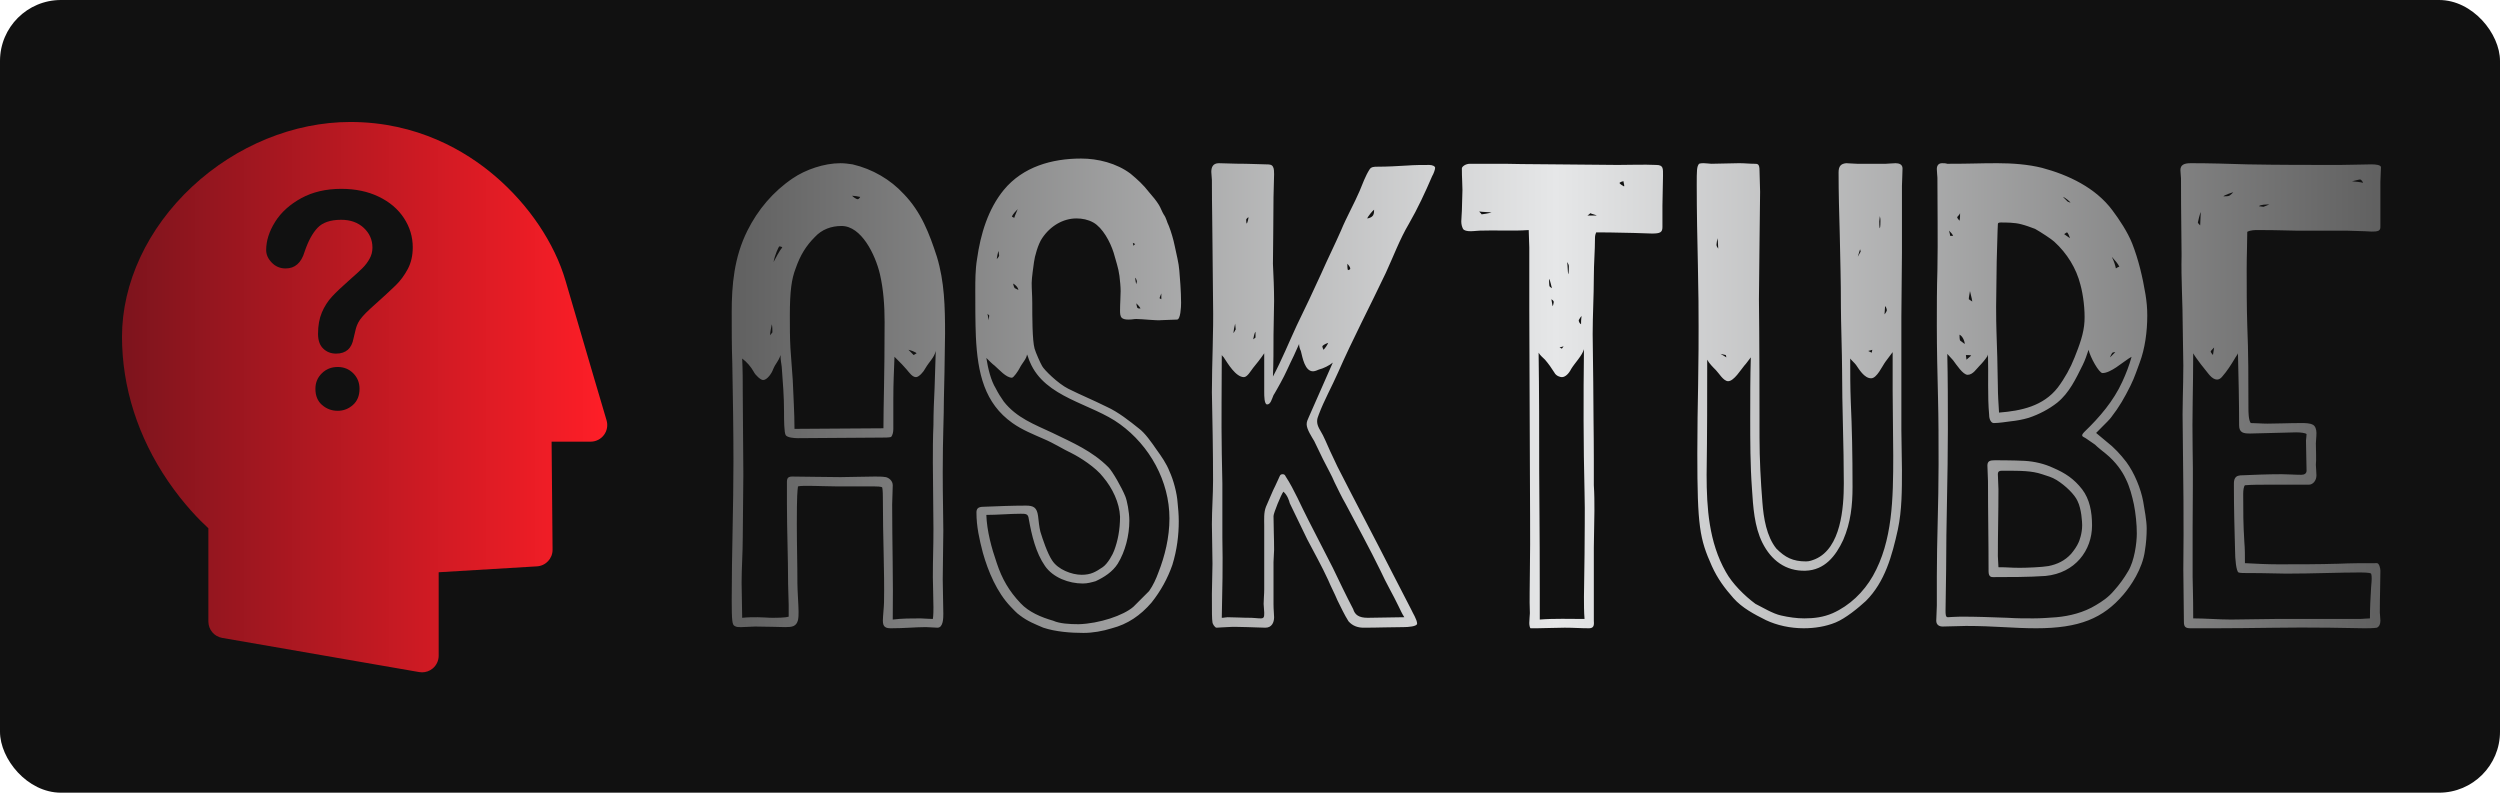 <svg width="463.8" height="147.059" viewBox="0 0 410 130" class="looka-1j8o68f"><defs id="SvgjsDefs15820"><linearGradient id="SvgjsLinearGradient15827"><stop id="SvgjsStop15828" stop-color="#7d141d" offset="0"></stop><stop id="SvgjsStop15829" stop-color="#ff1e27" offset="1"></stop></linearGradient><linearGradient id="SvgjsLinearGradient15830"><stop id="SvgjsStop15831" stop-color="#616161" offset="0"></stop><stop id="SvgjsStop15832" stop-color="#e6e7e8" offset="0.5"></stop><stop id="SvgjsStop15833" stop-color="#616161" offset="1"></stop></linearGradient></defs><g id="SvgjsG15821" featurekey="rootContainer" transform="matrix(1,0,0,1,0,0)" fill="#111111"><rect xmlns="http://www.w3.org/2000/svg" width="410" height="130" rx="10" ry="10"></rect></g><g id="SvgjsG15822" featurekey="S6ay6y-0" transform="matrix(1.1,0,0,1.1,1.954,10.132)" fill="url(#SvgjsLinearGradient15827)"><path xmlns="http://www.w3.org/2000/svg" d="M82.547,32.666c-1.638-5.632-5.479-11.338-10.536-15.649c-4.301-3.669-11.534-8.042-21.56-8.042  c-8.413,0-17.009,3.516-23.583,9.644c-6.645,6.194-10.455,14.351-10.455,22.38c0,7.512,2.377,14.963,6.871,21.541  c2.367,3.467,4.741,5.85,6.008,7.012v13.904c0,1.204,0.867,2.234,2.055,2.439l29.379,5.095c0.142,0.024,0.282,0.037,0.424,0.037  c0.578,0,1.145-0.203,1.594-0.581c0.56-0.471,0.883-1.165,0.883-1.895V76.106l14.653-0.879c1.315-0.078,2.341-1.174,2.328-2.495  l-0.146-16.096h5.821c0.781,0,1.518-0.369,1.984-0.996c0.469-0.625,0.612-1.433,0.391-2.183  C88.624,53.34,85.231,41.892,82.547,32.666z M50.845,51.162c-0.657,0.583-1.414,0.874-2.275,0.874c-0.889,0-1.663-0.291-2.326-0.864  c-0.664-0.571-0.996-1.379-0.996-2.412c0-0.923,0.322-1.697,0.963-2.319c0.641-0.625,1.429-0.938,2.359-0.938  c0.916,0,1.691,0.312,2.317,0.938c0.626,0.623,0.94,1.396,0.94,2.319C51.827,49.775,51.499,50.581,50.845,51.162z M59.007,30.923  c-0.503,0.938-1.1,1.738-1.793,2.412c-0.691,0.681-1.934,1.821-3.726,3.425c-0.495,0.449-0.892,0.847-1.191,1.191  c-0.298,0.339-0.521,0.654-0.667,0.938c-0.146,0.286-0.258,0.569-0.339,0.852c-0.078,0.283-0.199,0.781-0.358,1.494  c-0.277,1.519-1.145,2.275-2.602,2.275c-0.758,0-1.396-0.247-1.912-0.742c-0.519-0.498-0.779-1.23-0.779-2.209  c0-1.223,0.192-2.283,0.57-3.179c0.38-0.894,0.882-1.682,1.508-2.361c0.627-0.674,1.471-1.479,2.537-2.415  c0.932-0.818,1.605-1.433,2.02-1.848c0.416-0.415,0.768-0.876,1.049-1.387c0.285-0.51,0.428-1.062,0.428-1.66  c0-1.167-0.433-2.146-1.301-2.952c-0.867-0.803-1.986-1.199-3.355-1.199c-1.603,0-2.781,0.4-3.54,1.211  c-0.758,0.806-1.399,1.997-1.923,3.569c-0.496,1.65-1.437,2.476-2.82,2.476c-0.816,0-1.506-0.288-2.066-0.864  c-0.56-0.576-0.84-1.201-0.84-1.87c0-1.387,0.443-2.788,1.332-4.209c0.888-1.418,2.187-2.595,3.89-3.53  c1.706-0.93,3.694-1.396,5.968-1.396c2.113,0,3.977,0.388,5.596,1.172c1.616,0.776,2.866,1.836,3.749,3.179  c0.88,1.338,1.321,2.798,1.321,4.37C59.761,28.906,59.509,29.99,59.007,30.923z"></path></g><g id="SvgjsG15823" featurekey="nameFeature-0" transform="matrix(4.767,0,0,4.767,117.14,7.696)" fill="url(#SvgjsLinearGradient15830)"><path d="M7.94 9.86 c0 0.44 -0.02 0.88 -0.02 1.34 c0 0.28 -0.02 0.62 -0.02 0.9 c0 0.66 -0.04 1.3 -0.04 2.54 c0 0.9 0.02 1.52 0.02 2 c0 0.34 -0.02 1.34 -0.02 1.68 c0 0.36 0.02 0.82 0.02 1.18 c0 0.14 0 0.48 -0.2 0.48 c-0.1 0 -0.3 -0.02 -0.4 -0.02 c-0.36 0 -0.72 0.04 -1.2 0.04 c-0.18 0 -0.28 -0.04 -0.28 -0.26 c0 -0.14 0.04 -0.5 0.04 -0.64 c0.02 -1.06 -0.04 -2.16 -0.04 -3.58 c0 -0.06 0 -0.26 -0.02 -0.36 c-0.02 -0.04 -0.2 -0.04 -0.26 -0.04 l-1.26 0 c-0.34 0 -0.68 -0.02 -1.08 -0.02 c-0.1 0 -0.22 0 -0.3 0.02 c-0.02 0.16 -0.04 0.3 -0.04 1.3 c0 0.72 0.02 1.32 0.02 2.04 c0 0.22 0.04 0.78 0.04 0.96 c0 0.1 0 0.2 -0.02 0.3 c-0.06 0.22 -0.2 0.24 -0.44 0.24 c-0.14 0 -0.64 -0.02 -1.04 -0.02 c-0.1 0 -0.34 0.02 -0.46 0.02 s-0.18 0 -0.24 -0.04 c-0.08 -0.04 -0.1 -0.16 -0.1 -0.9 c0 -1.58 0.06 -3.18 0.06 -4.76 c0 -1.12 -0.02 -2.26 -0.04 -3.38 c-0.02 -0.58 -0.02 -1.18 -0.02 -1.76 c0 -0.92 0.08 -1.88 0.54 -2.8 c0.36 -0.72 0.88 -1.34 1.56 -1.8 c0.44 -0.3 1.08 -0.52 1.64 -0.52 c0.14 0 0.28 0.02 0.42 0.04 c0.68 0.16 1.3 0.52 1.76 1.02 c0.6 0.62 0.88 1.36 1.14 2.16 c0.26 0.86 0.28 1.72 0.28 2.64 z M7.58 11.72 c0.02 -0.42 0.02 -0.84 0.04 -1.26 c-0.06 0.24 -0.22 0.36 -0.36 0.6 c-0.06 0.12 -0.22 0.3 -0.32 0.3 c-0.12 0 -0.22 -0.14 -0.32 -0.26 s-0.2 -0.22 -0.42 -0.44 c-0.02 0.58 -0.04 0.86 -0.04 1.46 l0 1.02 c0 0.1 -0.02 0.22 -0.08 0.28 c-0.08 0.02 -0.2 0.02 -0.34 0.02 c-0.94 0 -1.9 0.02 -2.86 0.02 c-0.14 0 -0.36 -0.02 -0.42 -0.1 s-0.06 -0.56 -0.06 -0.8 c0 -0.56 -0.04 -1 -0.08 -1.56 c-0.02 -0.18 -0.04 -0.2 -0.04 -0.4 c-0.08 0.24 -0.16 0.26 -0.26 0.5 c-0.04 0.12 -0.2 0.36 -0.34 0.36 c-0.08 0 -0.26 -0.16 -0.32 -0.28 c-0.1 -0.18 -0.24 -0.34 -0.4 -0.46 c0.02 0.4 0.02 0.82 0.02 1.24 c0 0.92 0.02 1.84 0.02 2.74 c0 0.74 -0.02 1.46 -0.02 2.18 c0 0.52 -0.04 1.04 -0.04 1.56 c0 0.38 0.02 0.8 0.02 1.2 c0.18 -0.02 0.36 -0.02 0.54 -0.02 s0.34 0.02 0.52 0.02 c0.1 0 0.42 0 0.54 -0.04 l0 -0.4 c0 -0.2 -0.02 -0.52 -0.02 -0.72 c0 -0.92 -0.04 -1.82 -0.04 -2.74 l0 -0.68 c0 -0.16 -0.02 -0.28 0.18 -0.28 c0.42 0 1.1 0.02 1.66 0.02 c0.38 0 0.78 -0.02 1.18 -0.02 c0.12 0 0.26 0 0.38 0.02 c0.1 0.02 0.24 0.12 0.24 0.28 c0 0.2 -0.02 0.48 -0.02 0.66 c0 1.32 0.04 2.64 0.02 3.96 c0.32 -0.04 0.64 -0.04 0.96 -0.04 c0.06 0 0.3 0.02 0.42 0.02 c0.02 -0.1 0.02 -0.34 0.02 -0.4 c0 -0.3 -0.02 -0.8 -0.02 -1.04 c0 -0.7 0.02 -0.96 0.02 -1.66 c0 -0.76 -0.02 -1.52 -0.02 -2.28 c0 -0.44 0 -0.84 0.02 -1.3 c0 -0.4 0.02 -0.86 0.04 -1.28 z M5.82 13.12 c0 -0.86 0.04 -1.7 0.04 -3.66 c0 -0.56 -0.04 -1.12 -0.16 -1.64 c-0.16 -0.68 -0.64 -1.66 -1.32 -1.66 c-0.36 0 -0.68 0.12 -0.92 0.38 c-0.3 0.3 -0.5 0.62 -0.66 1.08 c-0.14 0.36 -0.2 0.78 -0.2 1.62 c0 0.38 0 0.76 0.02 1.12 s0.06 0.74 0.08 1.1 c0.02 0.56 0.06 1.12 0.06 1.68 c1.02 0 2.02 -0.02 3.06 -0.02 z M2.04 7.4 c0.08 -0.14 0.18 -0.36 0.3 -0.5 c0 -0.02 -0.08 -0.04 -0.1 -0.04 s-0.16 0.3 -0.2 0.54 z M2 9.82 c0 -0.08 0 -0.2 -0.02 -0.28 c-0.02 0.1 -0.06 0.28 -0.06 0.38 z M6.96 10.54 c-0.02 -0.04 -0.24 -0.12 -0.28 -0.12 l0.18 0.18 z M5.02 5.16 c-0.08 -0.02 -0.22 -0.04 -0.28 -0.04 c0.04 0.04 0.14 0.12 0.2 0.12 c0.02 0 0.08 -0.06 0.08 -0.08 z M15.32 8.64 c0 0.02 0.04 0.02 0.06 0.04 l0 -0.2 c-0.02 0.06 -0.06 0.14 -0.06 0.16 z M14.66 9 c0 -0.04 -0.12 -0.16 -0.14 -0.18 c0 0.02 0.02 0.14 0.04 0.16 s0.08 0.02 0.1 0.02 z M14.52 8.16 c0 -0.02 0.02 -0.08 0.02 -0.1 s-0.04 -0.12 -0.06 -0.12 c0 0.02 0.02 0.18 0.04 0.22 z M14.42 6.84 l0.06 -0.06 l-0.08 -0.04 z M10.46 8.36 c0 -0.08 -0.1 -0.18 -0.18 -0.22 c0.02 0.06 0.02 0.12 0.06 0.16 z M9.78 7.02 c-0.02 0.04 -0.06 0.22 -0.06 0.28 c0.04 -0.04 0.08 -0.1 0.08 -0.12 s-0.02 -0.14 -0.02 -0.16 z M10.32 5.88 c0.02 -0.08 0.1 -0.24 0.12 -0.3 c-0.04 0.04 -0.18 0.18 -0.2 0.26 z M9.44 9.4 l0.02 -0.16 l-0.06 -0.06 z M10.86 10.84 c-0.04 -0.08 -0.06 -0.18 -0.1 -0.26 c-0.02 0.16 -0.16 0.28 -0.26 0.48 c-0.04 0.08 -0.2 0.32 -0.26 0.32 c-0.2 0 -0.44 -0.28 -0.6 -0.42 c-0.06 -0.04 -0.18 -0.16 -0.28 -0.26 c0.06 0.38 0.16 0.78 0.32 1.04 c0.08 0.16 0.18 0.32 0.28 0.46 c0.44 0.56 1.04 0.78 1.68 1.08 c0.7 0.34 1.36 0.62 1.92 1.18 c0.14 0.14 0.46 0.7 0.58 1 c0.06 0.14 0.14 0.54 0.14 0.84 c0 0.5 -0.14 1.06 -0.4 1.48 c-0.18 0.28 -0.46 0.46 -0.76 0.6 c-0.14 0.04 -0.28 0.08 -0.44 0.08 c-0.48 0 -1.02 -0.2 -1.3 -0.6 c-0.32 -0.46 -0.46 -1.06 -0.56 -1.62 c-0.02 -0.18 -0.1 -0.18 -0.28 -0.18 c-0.36 0 -0.8 0.04 -1.18 0.04 c0.02 0.56 0.18 1.14 0.36 1.66 c0.18 0.54 0.42 0.96 0.82 1.38 c0.28 0.3 0.7 0.48 1.12 0.6 c0.22 0.1 0.56 0.12 0.88 0.12 c0.7 -0.02 1.54 -0.3 1.88 -0.6 l0.54 -0.54 c0.14 -0.2 0.24 -0.42 0.32 -0.64 c0.22 -0.56 0.38 -1.2 0.38 -1.86 c0 -1.28 -0.68 -2.5 -1.7 -3.24 c-0.98 -0.72 -2.58 -0.9 -3.1 -2.14 z M16.06 8.8 c0 0.16 -0.02 0.58 -0.14 0.58 c-0.1 0 -0.46 0.02 -0.54 0.02 c-0.16 0.02 -0.66 -0.04 -0.86 -0.04 c-0.1 0 -0.12 0.02 -0.28 0.02 c-0.1 0 -0.18 -0.02 -0.22 -0.06 c-0.06 -0.06 -0.06 -0.16 -0.06 -0.26 c0 -0.24 0.02 -0.44 0.02 -0.66 c0 -0.16 -0.02 -0.34 -0.04 -0.52 c-0.04 -0.3 -0.12 -0.5 -0.2 -0.8 c-0.12 -0.38 -0.38 -0.86 -0.7 -1.04 c-0.18 -0.1 -0.38 -0.14 -0.58 -0.14 c-0.46 0 -0.9 0.26 -1.18 0.68 c-0.14 0.2 -0.26 0.64 -0.28 0.82 c-0.02 0.14 -0.08 0.56 -0.08 0.72 c0 0.24 0.02 0.42 0.02 0.7 c0 0.44 0 1.28 0.08 1.56 c0.04 0.14 0.2 0.5 0.26 0.6 c0.06 0.12 0.54 0.6 0.9 0.78 c0.44 0.22 0.88 0.4 1.32 0.62 c0.4 0.18 0.8 0.5 1.1 0.74 c0.22 0.16 0.44 0.48 0.62 0.74 c0.16 0.22 0.34 0.48 0.44 0.74 c0.14 0.3 0.26 0.76 0.28 1.08 c0.02 0.18 0.04 0.42 0.04 0.64 c0 0.48 -0.06 0.98 -0.22 1.5 c-0.16 0.46 -0.4 0.9 -0.72 1.3 c-0.38 0.44 -0.82 0.74 -1.36 0.88 c-0.32 0.1 -0.66 0.16 -0.98 0.16 c-0.44 0 -0.96 -0.04 -1.38 -0.18 c-0.28 -0.12 -0.54 -0.22 -0.8 -0.42 c-0.12 -0.08 -0.24 -0.22 -0.32 -0.3 c-0.48 -0.5 -0.78 -1.22 -0.96 -1.86 c-0.12 -0.46 -0.22 -0.9 -0.22 -1.38 c0 -0.12 0.04 -0.2 0.24 -0.2 c0.5 -0.02 1 -0.04 1.46 -0.04 c0.26 0 0.38 0.06 0.42 0.36 c0.02 0.18 0.04 0.38 0.08 0.54 c0.08 0.26 0.24 0.74 0.4 0.98 c0.2 0.32 0.68 0.5 1.02 0.5 c0.32 0 0.48 -0.1 0.72 -0.26 c0.18 -0.12 0.36 -0.46 0.4 -0.58 c0.12 -0.32 0.2 -0.7 0.2 -1.16 c-0.02 -0.48 -0.26 -0.98 -0.58 -1.36 c-0.26 -0.34 -0.8 -0.68 -1.08 -0.82 c-0.3 -0.14 -0.6 -0.34 -0.98 -0.5 c-0.36 -0.16 -0.72 -0.3 -1.06 -0.54 c-0.96 -0.68 -1.2 -1.7 -1.26 -2.98 c-0.02 -0.48 -0.02 -1.08 -0.02 -1.56 c0 -0.36 0 -0.74 0.06 -1.1 c0.12 -0.86 0.38 -1.72 0.92 -2.38 c0.66 -0.8 1.66 -1.08 2.66 -1.08 c0.58 0 1.22 0.16 1.7 0.52 c0.24 0.2 0.44 0.38 0.64 0.64 c0.14 0.16 0.24 0.28 0.34 0.44 c0.06 0.1 0.1 0.22 0.16 0.32 c0.1 0.14 0.1 0.24 0.18 0.4 c0.08 0.2 0.16 0.48 0.2 0.68 c0.06 0.3 0.14 0.58 0.16 0.86 c0.02 0.24 0.06 0.7 0.06 1.1 z M18.54 10.06 c0.02 -0.02 0.06 -0.04 0.08 -0.06 l0 -0.2 c-0.04 0.04 -0.06 0.18 -0.08 0.26 z M18.32 6.08 c0.02 -0.02 0.06 -0.18 0.06 -0.22 c-0.02 0 -0.08 0.06 -0.08 0.08 s0 0.12 0.02 0.14 z M17.94 9.72 c0 -0.04 -0.02 -0.16 -0.02 -0.2 c-0.02 0.06 -0.06 0.28 -0.06 0.32 c0.02 0 0.06 -0.1 0.08 -0.12 z M21.78 7.46 c0 0.06 0 0.18 0.02 0.22 c0.06 -0.02 0.08 -0.02 0.08 -0.06 s-0.06 -0.12 -0.1 -0.16 z M22.46 5.9 c0.08 0 0.2 -0.06 0.22 -0.14 c0.02 -0.04 0.02 -0.12 0.02 -0.16 c-0.06 0.04 -0.2 0.22 -0.24 0.3 z M21.12 10.18 c-0.12 0.04 -0.2 0.1 -0.2 0.12 c0 0.04 0.04 0.12 0.04 0.12 c0.06 -0.06 0.14 -0.18 0.16 -0.24 z M24.8 4.16 c0 0.06 -0.06 0.22 -0.1 0.28 c-0.24 0.56 -0.5 1.12 -0.8 1.64 c-0.32 0.54 -0.54 1.14 -0.8 1.7 c-0.54 1.14 -1.14 2.28 -1.64 3.42 c-0.22 0.5 -0.48 0.96 -0.66 1.44 c-0.04 0.1 -0.06 0.16 -0.06 0.24 c0 0.18 0.12 0.32 0.2 0.48 c0.12 0.24 0.22 0.5 0.34 0.74 c0.06 0.12 0.1 0.22 0.16 0.34 c0.62 1.22 1.26 2.42 1.88 3.64 c0.22 0.42 0.44 0.86 0.66 1.28 c0.04 0.1 0.2 0.34 0.2 0.48 c0 0.1 -0.32 0.12 -0.46 0.12 c-0.46 0 -0.88 0.02 -1.38 0.02 c-0.2 0 -0.38 -0.06 -0.52 -0.22 c-0.14 -0.22 -0.26 -0.48 -0.38 -0.72 c-0.1 -0.24 -0.22 -0.46 -0.32 -0.7 c-0.22 -0.48 -0.48 -0.94 -0.72 -1.4 c-0.2 -0.42 -0.4 -0.82 -0.6 -1.24 c-0.02 -0.08 -0.08 -0.28 -0.22 -0.4 c-0.08 0.1 -0.34 0.74 -0.34 0.84 c0 0.38 0.02 0.74 0.02 1.16 c0 0.14 -0.02 0.28 -0.02 0.42 l0 1.46 c0 0.18 0.02 0.34 0.02 0.44 c0 0.18 -0.08 0.36 -0.3 0.36 s-0.44 -0.02 -0.62 -0.02 c-0.26 0 -0.44 -0.02 -0.7 0 c-0.08 0 -0.3 0.02 -0.36 0.02 s-0.14 -0.14 -0.14 -0.18 c-0.02 -0.14 -0.02 -0.3 -0.02 -0.98 c0 -0.34 0.02 -0.7 0.02 -1.04 c0 -0.46 -0.02 -0.92 -0.02 -1.36 c0 -0.5 0.04 -1 0.04 -1.5 c0 -1.02 -0.02 -2.02 -0.04 -3.04 c0 -1.02 0.06 -2.06 0.04 -3.08 c0 -0.68 -0.02 -1.36 -0.02 -2.04 c0 -0.6 -0.02 -1.2 -0.02 -2.18 c0 -0.06 -0.02 -0.22 -0.02 -0.28 c0 -0.14 0.04 -0.3 0.26 -0.3 s0.44 0.02 0.92 0.02 c0.24 0 0.5 0.02 0.7 0.02 c0.1 0 0.2 0 0.24 0.08 c0.04 0.06 0.04 0.18 0.04 0.26 c0 0.26 -0.02 0.52 -0.02 0.78 c0 0.72 -0.02 2.02 -0.02 2.3 c0.02 0.42 0.04 0.86 0.04 1.28 c0 0.38 -0.02 0.78 -0.02 1.16 c0 0.5 0 0.96 -0.02 1.44 c0.3 -0.56 0.56 -1.2 0.82 -1.76 c0.3 -0.62 0.56 -1.16 0.84 -1.78 c0.22 -0.5 0.46 -0.98 0.68 -1.48 c0.18 -0.44 0.48 -0.98 0.64 -1.36 c0.1 -0.24 0.2 -0.52 0.34 -0.74 c0.06 -0.1 0.16 -0.1 0.28 -0.1 c0.34 0 0.68 -0.02 1.02 -0.04 c0.26 -0.02 0.52 -0.02 0.76 -0.02 c0.1 0 0.2 0.04 0.2 0.1 z M20.76 12.04 c0.18 -0.4 0.34 -0.78 0.52 -1.18 c-0.12 0.1 -0.32 0.2 -0.48 0.24 c-0.04 0.02 -0.14 0.06 -0.2 0.06 c-0.28 0 -0.36 -0.46 -0.42 -0.7 c-0.04 -0.08 -0.06 -0.16 -0.06 -0.24 c-0.06 0.14 -0.12 0.26 -0.18 0.4 c-0.16 0.32 -0.28 0.62 -0.46 0.94 c0 0 -0.22 0.4 -0.24 0.42 c-0.06 0.14 -0.1 0.32 -0.22 0.32 c-0.1 0 -0.1 -0.3 -0.1 -0.42 l0 -1.34 c-0.12 0.18 -0.28 0.38 -0.38 0.5 c-0.08 0.1 -0.2 0.32 -0.32 0.32 c-0.28 0 -0.56 -0.48 -0.68 -0.66 c-0.02 -0.04 -0.06 -0.06 -0.08 -0.1 c0 1.1 -0.02 2.2 0 3.38 c0 0.34 0.02 0.7 0.02 1.04 l0 1.86 c0.02 0.92 0 1.84 -0.02 2.76 c0.08 0 0.14 -0.02 0.2 -0.02 c0.24 0 0.5 0.02 0.82 0.02 c0.1 0 0.2 0.02 0.32 0.02 s0.12 -0.06 0.12 -0.2 c0 -0.1 -0.02 -0.2 -0.02 -0.3 c0 -0.16 0.02 -0.32 0.02 -0.5 l0 -2.18 c0 -0.22 -0.02 -0.46 0.06 -0.66 c0.04 -0.08 0.26 -0.62 0.32 -0.72 c0.04 -0.08 0.08 -0.18 0.12 -0.26 s0.04 -0.14 0.14 -0.14 c0.06 0 0.08 0.04 0.1 0.08 c0.3 0.46 0.52 1 0.78 1.5 c0.28 0.54 0.56 1.1 0.84 1.64 c0.22 0.46 0.46 0.96 0.7 1.42 c0.06 0.2 0.2 0.3 0.5 0.3 c0.4 0 0.86 -0.02 1.26 -0.02 c-0.08 -0.12 -0.14 -0.26 -0.2 -0.38 c-0.18 -0.38 -0.42 -0.78 -0.62 -1.22 c-0.38 -0.78 -0.8 -1.54 -1.2 -2.3 c-0.14 -0.24 -0.26 -0.5 -0.38 -0.74 c-0.1 -0.24 -0.24 -0.48 -0.4 -0.8 c-0.1 -0.2 -0.2 -0.42 -0.3 -0.62 c-0.08 -0.14 -0.26 -0.4 -0.26 -0.58 c0 -0.1 0.04 -0.16 0.08 -0.26 c0.1 -0.22 0.2 -0.46 0.3 -0.68 z M29.94 15.32 c-0.04 -1.64 -0.04 -3.28 -0.02 -4.92 c-0.06 0.22 -0.32 0.48 -0.44 0.68 c-0.08 0.16 -0.2 0.28 -0.32 0.28 c-0.06 0 -0.2 -0.04 -0.26 -0.16 c-0.1 -0.16 -0.2 -0.3 -0.32 -0.44 c-0.08 -0.08 -0.16 -0.14 -0.22 -0.24 c0.02 1.34 0.02 2.7 0.02 4.04 c0 0.92 0.02 1.86 0.02 4.24 l0 0.9 c0.5 -0.04 1.04 -0.02 1.54 -0.02 c-0.02 -0.22 -0.02 -0.54 -0.02 -0.76 c0 -0.48 0.02 -0.96 0.02 -1.46 c0 -0.72 0.02 -1.42 0 -2.14 z M32.62 5.48 l0 0.72 c0 0.18 -0.08 0.22 -0.36 0.22 c-0.2 0 -0.42 -0.02 -0.62 -0.02 c-0.28 0 -0.6 -0.02 -1.3 -0.02 c-0.02 0.04 -0.04 0.12 -0.04 0.18 c0 0.48 -0.04 0.86 -0.04 1.36 c0 0.64 -0.04 1.3 -0.04 1.96 c0 0.56 0.02 1.12 0.02 1.66 c0 0.88 0.02 1.72 0.02 2.64 l0 0.9 c0.02 0.3 0.02 0.58 0.02 0.88 c0 0.42 -0.02 0.84 -0.02 1.26 l0 2.52 c0 0.08 0.04 0.26 -0.16 0.26 c-0.3 0 -0.54 -0.02 -0.84 -0.02 s-0.72 0.02 -0.96 0.02 l-0.22 0 c-0.02 -0.02 -0.04 -0.1 -0.04 -0.18 c0 -0.12 0.02 -0.28 0.02 -0.34 c-0.02 -0.48 0 -0.96 0 -1.44 c0.02 -1.22 0 -2.44 0 -3.68 c0 -1.48 -0.02 -3.58 -0.02 -5.3 l0 -2.16 c0 -0.2 -0.02 -0.4 -0.02 -0.6 c-0.56 0.04 -1.12 0 -1.68 0.02 c-0.08 0 -0.2 0.02 -0.32 0.02 s-0.22 -0.02 -0.26 -0.08 c-0.04 -0.08 -0.06 -0.16 -0.06 -0.26 c0 -0.12 0.02 -0.26 0.02 -0.36 c0 -0.24 0.02 -0.48 0.02 -0.72 c0 -0.22 -0.02 -0.4 -0.02 -0.74 c0 -0.06 0.12 -0.16 0.28 -0.16 l1.2 0 s0.94 0.02 1.72 0.02 c0.38 0 1.78 0.02 2.16 0.02 c0.44 0 0.88 -0.02 1.32 0 c0.26 0 0.24 0.12 0.24 0.38 c0 0.34 -0.02 0.7 -0.02 1.04 z M26.4 5.76 c0.02 0 0.26 -0.04 0.34 -0.06 c-0.04 -0.02 -0.36 -0.02 -0.42 -0.04 c0 0.02 0.06 0.06 0.08 0.1 z M31.14 4.68 c0.02 0.04 0.12 0.1 0.16 0.12 c0.02 -0.04 -0.02 -0.12 -0.02 -0.18 c-0.02 0 -0.1 0.02 -0.14 0.06 z M28.74 8.24 c0.02 0.02 0.04 0.04 0.08 0.06 c-0.02 -0.04 -0.06 -0.28 -0.1 -0.32 c0 0.04 0 0.24 0.02 0.26 z M29.22 10.3 l-0.14 0.04 l0.08 0.04 z M29.38 7.82 c0.02 -0.02 0.02 -0.26 0.02 -0.28 c0 -0.06 -0.04 -0.1 -0.06 -0.14 c0.02 0.08 0.02 0.36 0.04 0.42 z M28.88 8.78 c0 -0.06 -0.06 -0.08 -0.08 -0.1 l0.04 0.24 c0.02 -0.02 0.04 -0.12 0.04 -0.14 z M29.82 9.54 c0 -0.06 0 -0.18 0.02 -0.28 c-0.04 0.02 -0.08 0.12 -0.1 0.14 c0 0.06 0.04 0.12 0.08 0.14 z M30.04 5.8 l0.32 0 c-0.02 -0.02 -0.2 -0.06 -0.22 -0.08 c-0.02 0.02 -0.06 0.06 -0.1 0.08 z M40.56 14.06 c0 -0.74 -0.02 -1.48 -0.02 -2.22 l0 -1.34 c-0.08 0.1 -0.16 0.22 -0.24 0.32 c-0.12 0.16 -0.3 0.58 -0.5 0.58 c-0.24 0 -0.42 -0.32 -0.52 -0.46 c-0.06 -0.08 -0.14 -0.14 -0.2 -0.22 c0 0.5 0 1 0.02 1.5 c0.04 0.88 0.06 1.76 0.06 2.92 c0 0.62 -0.06 1.22 -0.32 1.82 c-0.26 0.56 -0.64 1.04 -1.3 1.06 c-0.68 0.02 -1.18 -0.36 -1.48 -0.96 c-0.28 -0.56 -0.32 -1.24 -0.36 -1.86 c-0.06 -0.82 -0.06 -1.64 -0.06 -2.46 c0 -0.7 0 -1.38 0.02 -2.06 c-0.08 0.1 -0.16 0.22 -0.22 0.28 c-0.12 0.14 -0.36 0.54 -0.56 0.54 c-0.16 0 -0.32 -0.28 -0.42 -0.38 s-0.24 -0.24 -0.3 -0.36 c0 1.26 0 2.54 -0.02 3.96 c0 1.14 0.08 2.32 0.66 3.34 c0.22 0.4 0.64 0.82 1.02 1.1 c0.24 0.12 0.6 0.34 0.88 0.4 c0.26 0.06 0.54 0.1 0.8 0.1 c0.34 0 0.66 -0.04 0.98 -0.18 c0.58 -0.26 1.06 -0.72 1.38 -1.28 c0.68 -1.2 0.7 -2.66 0.7 -4.14 z M40.86 4.78 l0 2.3 c0 0.74 -0.02 1.48 -0.02 2.22 l0 3.88 c0 0.46 0.02 0.92 0.02 1.38 c0 0.68 0 1.38 -0.14 2.04 c-0.2 0.9 -0.44 1.8 -1.1 2.46 c-0.26 0.24 -0.7 0.6 -1.04 0.74 s-0.72 0.2 -1.1 0.2 c-0.46 0 -0.92 -0.1 -1.3 -0.28 c-0.4 -0.2 -0.82 -0.42 -1.12 -0.76 s-0.54 -0.66 -0.74 -1.1 c-0.42 -0.94 -0.5 -1.36 -0.5 -3.88 c0 -1.86 0.06 -2.62 0.04 -5.24 c0 -0.34 -0.02 -0.84 -0.02 -1.22 c-0.02 -0.88 -0.04 -1.84 -0.04 -2.76 c0 -0.52 0 -0.64 0.08 -0.74 c0.06 -0.02 0.12 -0.02 0.16 -0.02 c0.1 0 0.2 0.02 0.26 0.02 c0.28 0 0.68 -0.02 0.96 -0.02 c0.2 0 0.34 0.02 0.52 0.02 c0.12 0 0.18 0 0.18 0.24 s0.02 0.48 0.02 0.72 c0 0.58 -0.02 1.16 -0.02 1.74 c0 0.64 -0.02 1.32 -0.02 1.96 c0 0.46 0.02 0.9 0.02 4.78 c0 0.7 0.04 1.48 0.1 2.22 c0.04 0.52 0.14 1.16 0.48 1.58 c0.3 0.3 0.56 0.44 1.02 0.44 c0.12 0 0.22 -0.04 0.32 -0.08 c0.88 -0.38 0.98 -1.76 0.98 -2.6 c0 -1.32 -0.06 -2.62 -0.06 -3.94 c0 -0.48 -0.04 -1.66 -0.04 -2.12 c0 -1.04 -0.02 -1.44 -0.04 -2.54 c-0.02 -0.7 -0.04 -1.4 -0.04 -2.1 c0 -0.22 0.08 -0.3 0.26 -0.32 c0.08 0 0.28 0.02 0.38 0.02 l0.98 0 c0.08 0 0.24 -0.02 0.34 -0.02 c0.12 0 0.24 0.04 0.24 0.18 c0 0.16 -0.02 0.5 -0.02 0.6 z M39.44 7.04 l-0.02 -0.08 l-0.08 0.26 z M39.84 10.42 l-0.14 0.04 l0.12 0.06 z M40.1 6.24 c0.02 -0.04 0.02 -0.22 0.02 -0.26 s0 -0.08 -0.02 -0.16 c0 0.04 -0.02 0.14 -0.02 0.18 s0 0.22 0.02 0.24 z M40.26 9.2 c0.04 -0.04 0.08 -0.12 0.08 -0.14 s-0.02 -0.12 -0.06 -0.14 c0 0.04 -0.02 0.24 -0.02 0.28 z M34.54 6.94 c0 -0.04 -0.02 -0.32 -0.02 -0.36 c-0.02 0.06 -0.04 0.18 -0.04 0.22 c0 0.06 0.02 0.08 0.06 0.14 z M34.8 10.6 l-0.18 -0.04 l0.2 0.12 z M48.08 7.22 c0.08 0.16 0.12 0.3 0.14 0.4 c0.02 -0.02 0.1 -0.06 0.12 -0.06 c-0.06 -0.12 -0.14 -0.2 -0.26 -0.34 z M46.56 5.32 l0.1 0.04 c0 -0.02 -0.18 -0.18 -0.26 -0.2 z M43.06 10.6 l0.02 0.16 l0.16 -0.14 c0 -0.02 -0.12 -0.02 -0.18 -0.02 z M42.84 5.98 c0.02 -0.06 0.02 -0.2 0.02 -0.26 c-0.02 0.06 -0.1 0.12 -0.1 0.14 s0.04 0.08 0.08 0.12 z M43.16 8.68 l0.12 0.08 c-0.02 -0.14 -0.06 -0.26 -0.08 -0.36 c-0.02 0.14 -0.04 0.2 -0.04 0.28 z M48.02 10.68 l0.18 -0.18 c-0.02 0 -0.06 0 -0.1 0.02 c-0.02 0.02 -0.08 0.14 -0.08 0.16 z M42.52 6.5 l0.1 0 c-0.02 -0.06 -0.1 -0.14 -0.14 -0.18 c0.02 0.08 0.04 0.16 0.04 0.18 z M46.44 6.44 l0.2 0.14 c-0.02 -0.08 -0.08 -0.2 -0.1 -0.2 s-0.06 0.04 -0.1 0.06 z M42.86 10.1 l0.16 0.12 c0 -0.1 -0.08 -0.28 -0.18 -0.32 c0 0.04 0 0.16 0.02 0.2 z M47.06 16.46 c0 -0.1 -0.02 -0.56 -0.16 -0.84 c-0.1 -0.22 -0.4 -0.52 -0.72 -0.72 c-0.16 -0.1 -0.32 -0.14 -0.5 -0.2 c-0.36 -0.12 -0.72 -0.12 -1.34 -0.12 c-0.1 0 -0.18 0 -0.18 0.12 c0 0.08 0.02 0.46 0.02 0.52 c0 0.84 -0.02 1.44 -0.02 2.3 c0 0.1 0.02 0.28 0.02 0.38 c0.34 0 0.4 0.02 0.74 0.02 c0.22 0 0.76 -0.02 0.98 -0.06 c0.3 -0.06 0.56 -0.18 0.78 -0.42 c0.1 -0.12 0.2 -0.26 0.26 -0.4 c0.02 -0.04 0.12 -0.3 0.12 -0.58 z M47.4 16.46 c0 0.86 -0.58 1.64 -1.6 1.74 c-0.56 0.04 -1.26 0.04 -1.8 0.04 c-0.06 0 -0.16 0 -0.16 -0.2 c0 -1.06 -0.02 -2.02 -0.02 -3.1 c0 -0.12 -0.02 -0.42 -0.02 -0.54 c0 -0.16 0.1 -0.18 0.26 -0.18 c0 0 0.66 0 1.02 0.02 c0.34 0.02 0.68 0.1 0.98 0.24 c0.42 0.18 0.72 0.38 1 0.74 c0.26 0.34 0.34 0.78 0.34 1.24 z M47.14 9.44 c0.02 -0.38 -0.04 -0.9 -0.14 -1.26 c-0.14 -0.56 -0.46 -1.08 -0.9 -1.48 c-0.08 -0.08 -0.48 -0.34 -0.66 -0.44 c-0.16 -0.06 -0.32 -0.12 -0.48 -0.16 c-0.22 -0.06 -0.52 -0.06 -0.7 -0.06 c-0.08 0 -0.1 0.02 -0.1 0.06 c0 0.08 -0.02 0.34 -0.02 0.58 c0 0.18 -0.02 0.5 -0.02 0.7 c0 0.38 -0.02 1.16 -0.02 1.56 c0 0.78 0.02 0.96 0.04 1.74 c0 0.34 0.02 0.66 0.02 1 c0 0.28 0.02 0.56 0.04 0.9 c0.76 -0.06 1.52 -0.22 2.02 -0.86 c0.24 -0.32 0.44 -0.68 0.58 -1.04 c0.16 -0.4 0.32 -0.82 0.34 -1.24 z M48.94 16.74 c0 -0.32 -0.04 -0.7 -0.1 -1 c-0.06 -0.28 -0.14 -0.6 -0.28 -0.88 c-0.12 -0.26 -0.34 -0.58 -0.68 -0.86 c-0.1 -0.08 -0.28 -0.22 -0.38 -0.32 l-0.32 -0.22 c-0.08 -0.04 -0.12 -0.06 -0.12 -0.1 c0 -0.02 0.02 -0.06 0.08 -0.12 c0.52 -0.5 1 -1.06 1.3 -1.72 c0.12 -0.26 0.24 -0.56 0.32 -0.86 l-0.1 0.06 c-0.22 0.14 -0.62 0.5 -0.9 0.5 c-0.12 0 -0.42 -0.54 -0.48 -0.8 c-0.06 0.18 -0.12 0.36 -0.2 0.52 c-0.24 0.48 -0.46 0.96 -0.88 1.3 c-0.28 0.22 -0.62 0.4 -0.98 0.52 c-0.2 0.06 -0.42 0.1 -0.62 0.12 c-0.16 0.02 -0.4 0.06 -0.58 0.06 c-0.1 0 -0.16 -0.14 -0.16 -0.28 c-0.06 -0.66 -0.02 -1.36 -0.04 -2.08 c0 0.02 -0.02 0.04 -0.02 0.06 c-0.08 0.12 -0.18 0.24 -0.28 0.34 s-0.22 0.3 -0.4 0.3 c-0.16 0 -0.38 -0.34 -0.5 -0.5 l-0.2 -0.22 c0.02 0.86 0.02 1.74 0.02 2.6 c0 1.62 -0.06 3.24 -0.06 4.84 c0 0.46 -0.02 0.92 -0.02 1.38 c0 0.14 0 0.24 0.08 0.24 c0.06 0 0.26 -0.02 0.44 -0.02 c0.56 0 1.06 0.02 1.62 0.04 c0.3 0.02 0.58 0.02 0.88 0.02 c0.26 0 0.54 -0.02 0.8 -0.04 c0.44 -0.04 0.94 -0.16 1.36 -0.42 c0.2 -0.12 0.42 -0.26 0.62 -0.5 c0.18 -0.2 0.34 -0.42 0.48 -0.66 c0.22 -0.36 0.3 -0.98 0.3 -1.3 z M49.28 16.56 c0 0.26 -0.02 0.52 -0.06 0.76 c-0.08 0.64 -0.5 1.24 -0.74 1.52 c-0.7 0.82 -1.52 1.16 -3 1.16 c-0.82 0 -1.42 -0.08 -2.42 -0.08 c-0.04 0 -0.72 0.02 -0.8 0.02 c-0.12 0 -0.22 -0.06 -0.22 -0.2 s0.02 -0.36 0.02 -0.52 l0 -1 c0 -1.26 0.06 -2.5 0.06 -3.86 c0 -0.78 0 -1.54 -0.02 -2.32 c-0.02 -0.82 -0.04 -1.64 -0.04 -2.46 c0 -0.64 0 -1.26 0.02 -1.9 c0.02 -1.06 0 -2.12 0 -3.18 c0 -0.06 -0.02 -0.2 -0.02 -0.3 c0 -0.12 0.06 -0.2 0.18 -0.2 c0.06 0 0.12 0 0.18 0.02 c0.86 0 1.06 -0.02 1.72 -0.02 c0.52 0 1.06 0.04 1.54 0.16 c0.9 0.24 1.84 0.68 2.42 1.46 c0.24 0.32 0.52 0.74 0.68 1.14 c0.22 0.56 0.36 1.16 0.46 1.76 c0.04 0.26 0.06 0.46 0.06 0.72 c0 0.56 -0.08 1.14 -0.26 1.62 c-0.08 0.2 -0.16 0.48 -0.32 0.8 c-0.2 0.4 -0.38 0.72 -0.66 1.08 c-0.06 0.08 -0.12 0.14 -0.52 0.54 l0.36 0.3 c0.26 0.2 0.48 0.44 0.68 0.7 c0.28 0.38 0.5 0.92 0.58 1.36 c0.04 0.24 0.12 0.66 0.12 0.92 z M57.32 4.64 l0 1.52 c0 0.08 0 0.12 -0.06 0.16 c-0.12 0.06 -0.36 0.02 -0.48 0.02 c-0.22 0 -0.44 -0.02 -0.64 -0.02 l-1.74 0 c-0.26 0 -0.52 -0.02 -1.3 -0.02 c-0.1 0 -0.24 0 -0.36 0.06 c0 0.4 -0.02 0.8 -0.02 1.28 c0 0.64 0 1.3 0.02 1.94 c0.04 0.92 0.04 1.92 0.04 2.84 c0 0.12 0 0.42 0.08 0.52 c0.18 0 0.36 0.02 0.58 0.02 c0.36 0 0.72 -0.02 1.16 -0.02 c0.12 0 0.3 0 0.4 0.06 c0.08 0.04 0.12 0.16 0.12 0.28 c0 0.14 -0.02 0.28 -0.02 0.36 c0 0.22 0.02 0.52 0 0.74 c0 0.08 0.02 0.24 0.02 0.36 c0 0.18 -0.12 0.32 -0.26 0.32 l-1.44 0 c-0.2 0 -0.56 0 -0.76 0.02 c-0.04 0.04 -0.06 0.16 -0.06 0.3 c0 0.62 0 1.02 0.04 1.66 c0.02 0.22 0.02 0.46 0.02 0.72 c0.38 0.02 0.76 0.04 1.14 0.04 c0.7 0 1.38 0 2.06 -0.02 c0.48 -0.02 0.82 -0.02 1.34 -0.02 c0.08 0 0.12 0.18 0.12 0.26 c0 0.44 -0.02 0.84 -0.02 1.44 c0 0.06 0.02 0.18 0.02 0.28 c0 0.12 -0.04 0.2 -0.12 0.24 c-0.12 0.02 -0.32 0.02 -0.44 0.02 c-0.38 0 -0.78 -0.02 -1.18 -0.02 c-1.32 -0.02 -2.64 0.02 -3.96 0.02 l-0.82 0 c-0.18 0 -0.24 -0.04 -0.24 -0.22 c0 -0.6 -0.02 -1.2 -0.02 -1.8 c0.02 -1.6 0 -3.2 -0.02 -4.78 c-0.02 -0.74 0.02 -1.5 0.02 -2.24 c0 -0.44 -0.02 -0.88 -0.02 -1.32 c0 -0.82 -0.06 -1.66 -0.04 -2.48 c0 -0.62 -0.02 -1.26 -0.02 -2.64 c0 -0.08 -0.02 -0.18 -0.02 -0.28 c0 -0.18 0.12 -0.24 0.36 -0.24 c0.64 0 1.3 0.02 1.94 0.04 c1.06 0.02 2.12 0.02 3.18 0.02 c0.28 0 0.88 -0.02 1.1 -0.02 c0.14 0 0.32 0.02 0.32 0.1 c0 0.12 -0.02 0.36 -0.02 0.5 z M51.4 11.24 c-0.1 -0.12 -0.42 -0.52 -0.52 -0.7 c0 1.1 -0.04 2.2 -0.02 3.28 c0.02 0.9 0 1.82 0 2.72 l0 1.7 c0 0.26 0.02 0.54 0.02 1.42 c0.42 0 0.88 0.04 1.3 0.04 c0.5 0 1 -0.02 1.5 -0.02 l2.9 0 c0.14 0 0.26 -0.02 0.38 -0.02 c0 -0.36 0.02 -0.72 0.04 -1.06 c0 -0.06 0.02 -0.18 0.02 -0.3 c0 -0.06 0 -0.12 -0.02 -0.18 c-0.04 -0.04 -0.32 -0.04 -0.36 -0.04 c-0.78 0 -1.58 0.04 -2.56 0.04 c-0.32 0 -0.62 -0.02 -1.4 -0.02 c-0.04 0 -0.2 0 -0.24 -0.02 c-0.08 -0.04 -0.12 -0.46 -0.12 -0.76 c-0.02 -0.74 -0.04 -1.44 -0.04 -2.2 c0 -0.16 -0.02 -0.36 0.22 -0.38 c0.48 -0.02 0.94 -0.04 1.42 -0.04 c0.22 0 0.44 0.02 0.68 0.02 c0.1 0 0.18 -0.04 0.18 -0.14 c0 -0.32 -0.02 -0.68 -0.02 -1.04 c0 -0.04 0.02 -0.14 0.02 -0.22 c-0.04 -0.04 -0.2 -0.06 -0.36 -0.06 c-0.14 0 -1.4 0.04 -1.58 0.04 c-0.22 0 -0.38 -0.02 -0.38 -0.28 c0 -0.8 -0.02 -1.66 -0.04 -2.48 c-0.02 0.06 -0.08 0.12 -0.12 0.2 c-0.12 0.2 -0.26 0.42 -0.42 0.6 c-0.16 0.2 -0.34 0.08 -0.48 -0.1 z M56.72 4.68 c0 -0.04 -0.06 -0.12 -0.1 -0.12 s-0.24 0.06 -0.28 0.06 c0.1 0.02 0.3 0.02 0.38 0.06 z M53.3 5.5 c0.04 -0.02 0.16 -0.06 0.2 -0.08 c-0.1 0 -0.3 0 -0.36 0.06 z M51.6 10.34 c-0.02 0.02 -0.12 0.12 -0.12 0.14 s0.06 0.1 0.08 0.12 z M52.26 5 c-0.02 0 -0.32 0.1 -0.34 0.14 c0.06 0 0.16 0 0.2 -0.02 s0.12 -0.1 0.14 -0.12 z M51.14 5.68 c-0.02 0.02 -0.1 0.34 -0.1 0.36 s0.06 0.08 0.08 0.1 z"></path></g></svg>